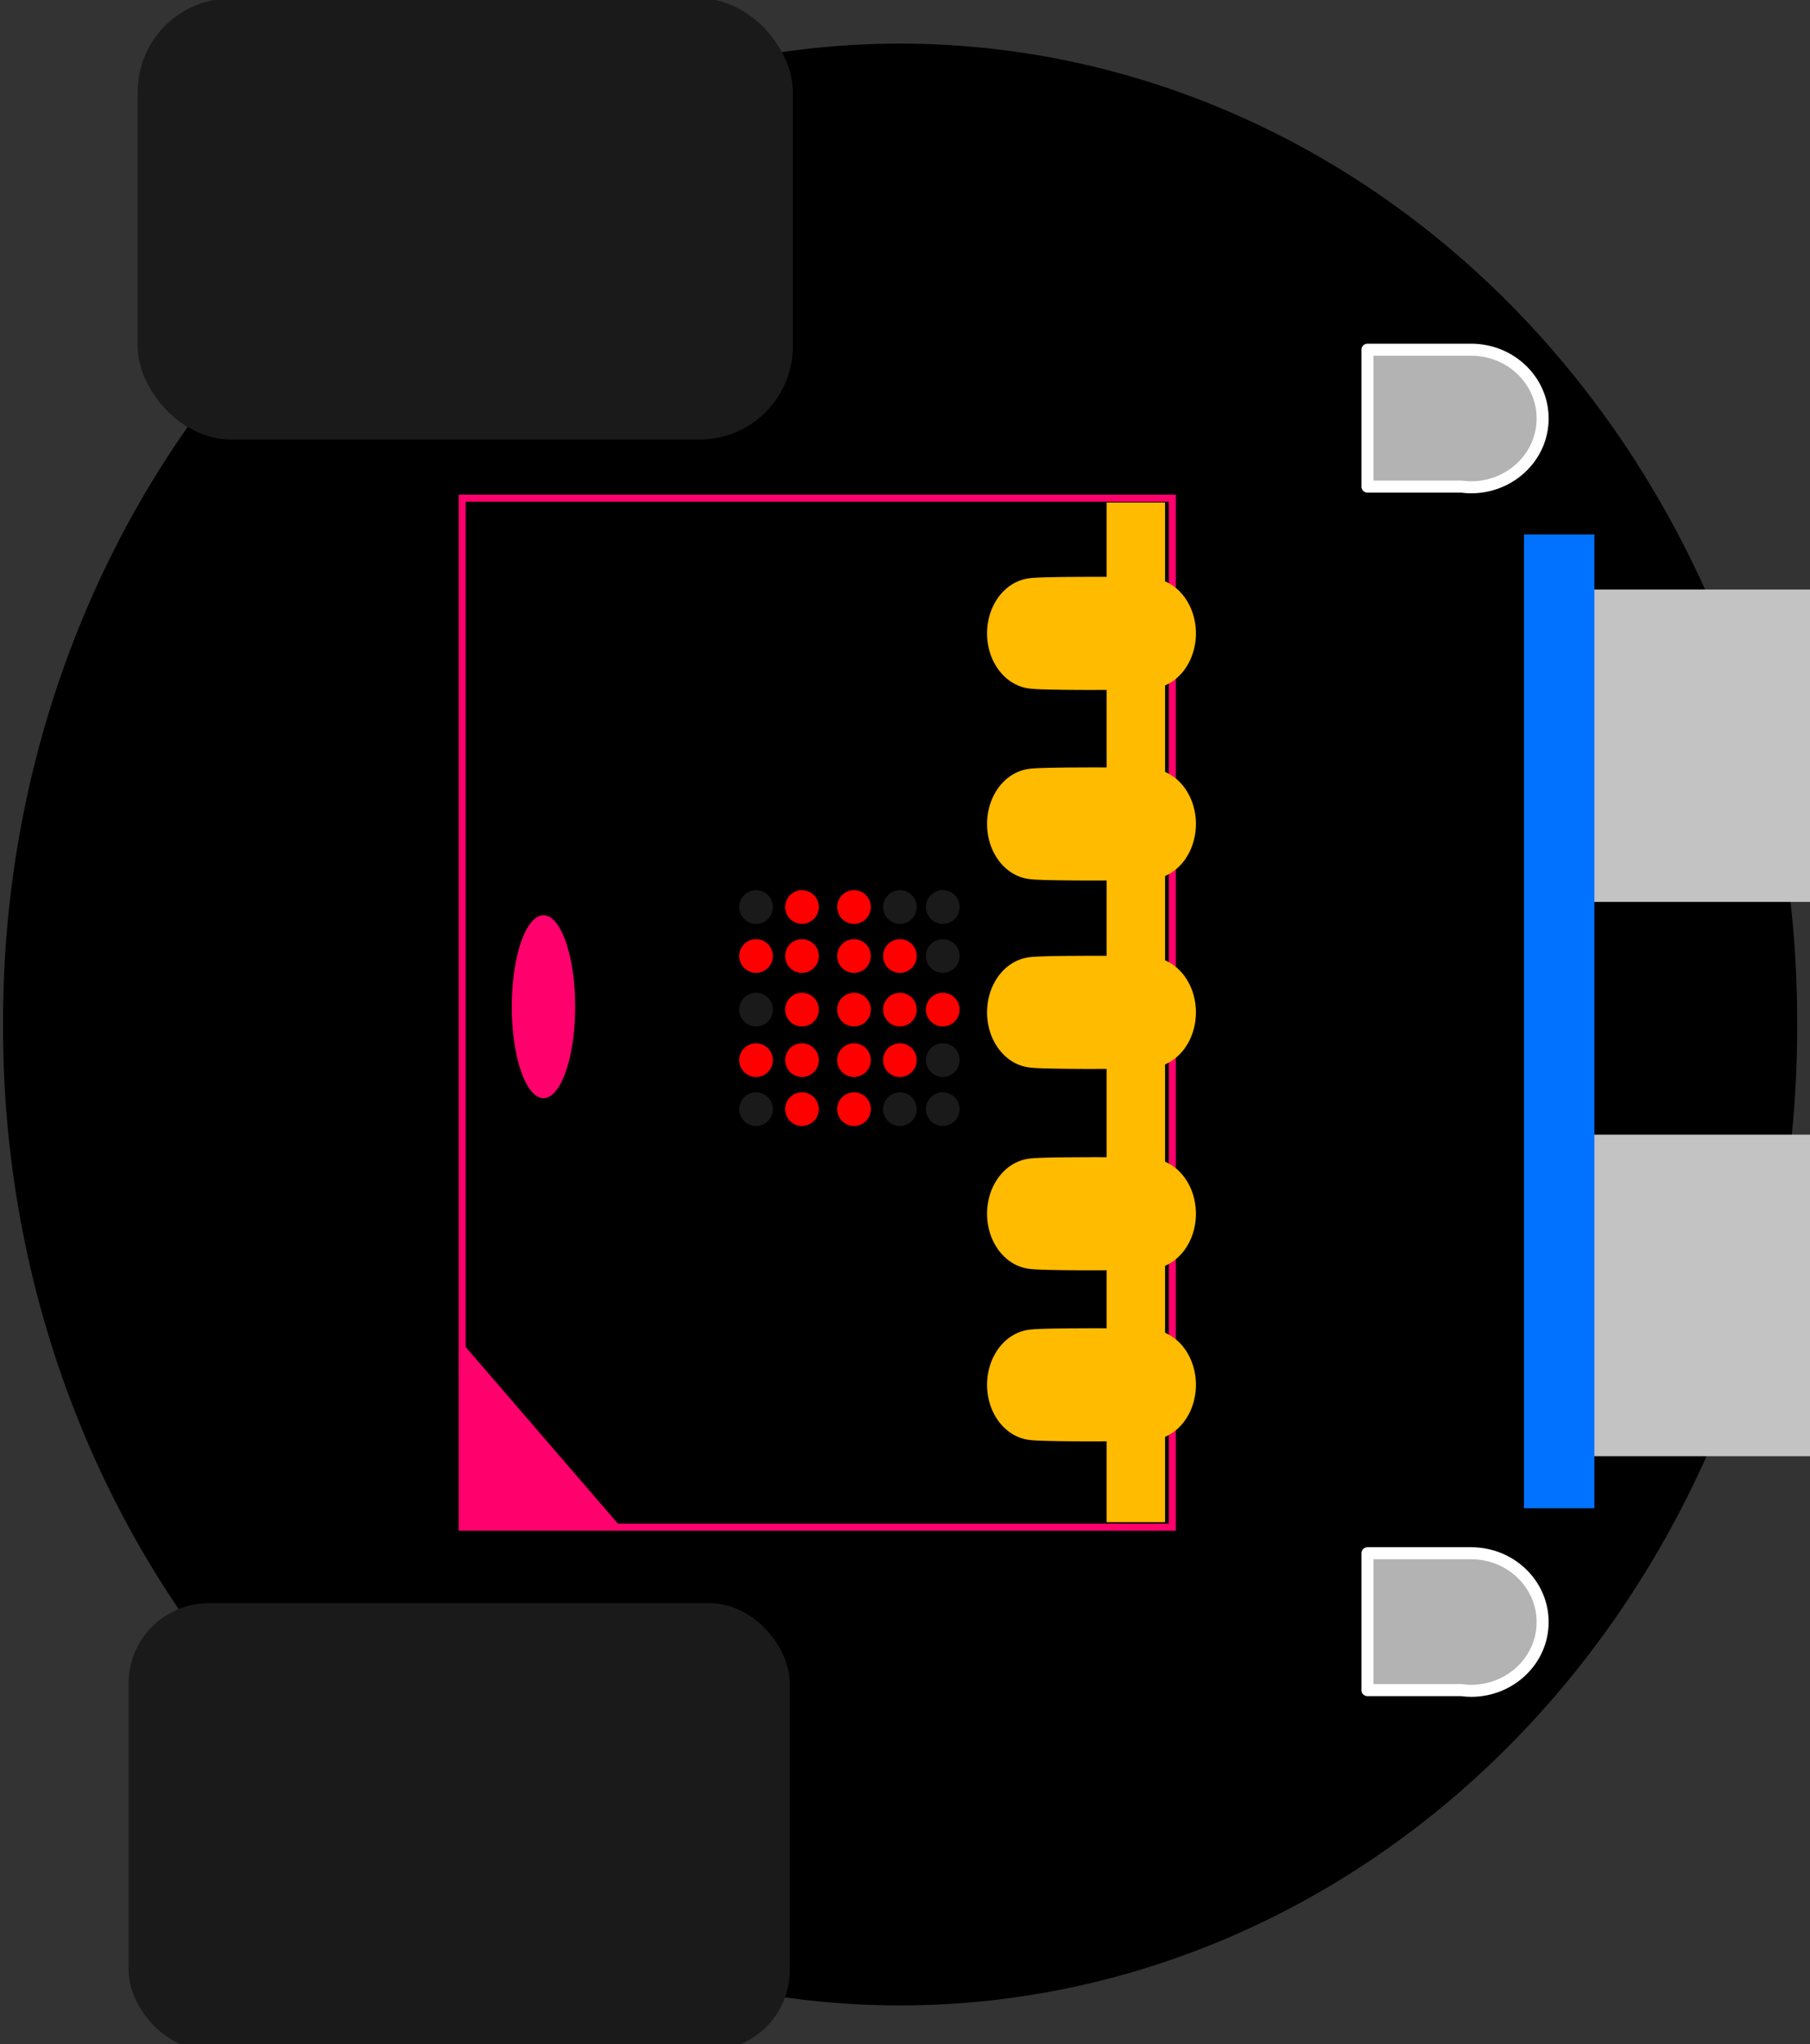 <?xml version="1.0" encoding="UTF-8" standalone="no"?>
<svg
   xmlns:dc="http://purl.org/dc/elements/1.1/"
   xmlns:cc="http://creativecommons.org/ns#"
   xmlns:rdf="http://www.w3.org/1999/02/22-rdf-syntax-ns#"
   xmlns:svg="http://www.w3.org/2000/svg"
   xmlns="http://www.w3.org/2000/svg"
   xmlns:sodipodi="http://sodipodi.sourceforge.net/DTD/sodipodi-0.dtd"
   xmlns:inkscape="http://www.inkscape.org/namespaces/inkscape"
   version="1.1"
   width="256"
   height="289"
   viewBox="0,0,256,289"
   id="svg2"
   inkscape:version="0.48.4 r9939"
   sodipodi:docname="maro_basic.svg">
  <rect x="0" y="0" width="256" height="289" fill="#333333" stroke="none"/>
  <defs
     id="defs108" />
  <sodipodi:namedview
     pagecolor="#ffffff"
     bordercolor="#666666"
     borderopacity="1"
     objecttolerance="10"
     gridtolerance="10"
     guidetolerance="10"
     inkscape:pageopacity="0"
     inkscape:pageshadow="2"
     inkscape:window-width="1301"
     inkscape:window-height="744"
     id="namedview106"
     showgrid="false"
     inkscape:zoom="2.309719"
     inkscape:cx="196.22786"
     inkscape:cy="209.61429"
     inkscape:window-x="65"
     inkscape:window-y="24"
     inkscape:window-maximized="1"
     inkscape:current-layer="svg2" />
  <path
     sodipodi:type="arc"
     style="fill:#000000;fill-opacity:1;stroke:none"
     id="path3198"
     sodipodi:cx="79.013939"
     sodipodi:cy="125.34373"
     sodipodi:rx="62.994675"
     sodipodi:ry="116.46438"
     d="m 142.009,125.344 a 62.995,116.464 0 1 1 -125.989,0 62.995,116.464 0 1 1 125.989,0 z"
     transform="matrix(2.014,0,0,1.186,-31.826,-3.815)" />
  <rect
     style="fill:#000000;fill-opacity:1;stroke:#ff006d;stroke-opacity:1"
     id="rect3196"
     width="100.445"
     height="145.472"
     x="65.369"
     y="70.433" />
  <path
     sodipodi:type="arc"
     style="fill:#ff006d;fill-opacity:1;stroke:none"
     id="path3200"
     sodipodi:cx="81.611656"
     sodipodi:cy="144.39366"
     sodipodi:rx="1.0823827"
     sodipodi:ry="13.421546"
     d="m 82.694,144.394 a 1.082,13.422 0 1 1 -2.165,0 1.082,13.422 0 1 1 2.165,0 z"
     transform="matrix(4.14,0,0,0.963,-261.003,3.27)" />
  <path
     style="fill:#ff006d;fill-opacity:1;stroke:none"
     d="m 65.802,190.361 21.648,25.111 -22.081,0 z"
     id="path3204"
     inkscape:connector-curvature="0" />
  <path
     transform="translate(3.673,-17.244)"
     d="m 105.641,145.476 a 2.381,2.381 0 1 1 -4.762,0 2.381,2.381 0 1 1 4.762,0 z"
     sodipodi:ry="2.381242"
     sodipodi:rx="2.381242"
     sodipodi:cy="145.47604"
     sodipodi:cx="103.25932"
     id="path3256"
     style="fill:#1a1a1a;fill-opacity:1;stroke:none"
     sodipodi:type="arc" />
  <path
     sodipodi:type="arc"
     style="fill:#ff0000;fill-opacity:1;stroke:none"
     id="path3258"
     sodipodi:cx="103.25932"
     sodipodi:cy="145.47604"
     sodipodi:rx="2.381242"
     sodipodi:ry="2.381242"
     d="m 105.641,145.476 a 2.381,2.381 0 1 1 -4.762,0 2.381,2.381 0 1 1 4.762,0 z"
     transform="translate(3.673,-10.317)" />
  <path
     transform="translate(3.673,-2.74)"
     d="m 105.641,145.476 a 2.381,2.381 0 1 1 -4.762,0 2.381,2.381 0 1 1 4.762,0 z"
     sodipodi:ry="2.381242"
     sodipodi:rx="2.381242"
     sodipodi:cy="145.47604"
     sodipodi:cx="103.25932"
     id="path3260"
     style="fill:#1a1a1a;fill-opacity:1;stroke:none"
     sodipodi:type="arc" />
  <path
     sodipodi:type="arc"
     style="fill:#ff0000;fill-opacity:1;stroke:none"
     id="path3262"
     sodipodi:cx="103.25932"
     sodipodi:cy="145.47604"
     sodipodi:rx="2.381242"
     sodipodi:ry="2.381242"
     d="m 105.641,145.476 a 2.381,2.381 0 1 1 -4.762,0 2.381,2.381 0 1 1 4.762,0 z"
     transform="translate(3.673,4.404)" />
  <path
     transform="translate(3.673,11.331)"
     d="m 105.641,145.476 a 2.381,2.381 0 1 1 -4.762,0 2.381,2.381 0 1 1 4.762,0 z"
     sodipodi:ry="2.381242"
     sodipodi:rx="2.381242"
     sodipodi:cy="145.47604"
     sodipodi:cx="103.25932"
     id="path3264"
     style="fill:#1a1a1a;fill-opacity:1;stroke:none"
     sodipodi:type="arc" />
  <path
     sodipodi:type="arc"
     style="fill:#ff0000;fill-opacity:1;stroke:none"
     id="path3266"
     sodipodi:cx="103.25932"
     sodipodi:cy="145.47604"
     sodipodi:rx="2.381242"
     sodipodi:ry="2.381242"
     d="m 105.641,145.476 a 2.381,2.381 0 1 1 -4.762,0 2.381,2.381 0 1 1 4.762,0 z"
     transform="translate(10.168,-17.244)" />
  <path
     transform="translate(10.168,-10.317)"
     d="m 105.641,145.476 a 2.381,2.381 0 1 1 -4.762,0 2.381,2.381 0 1 1 4.762,0 z"
     sodipodi:ry="2.381242"
     sodipodi:rx="2.381242"
     sodipodi:cy="145.47604"
     sodipodi:cx="103.25932"
     id="path3268"
     style="fill:#ff0000;fill-opacity:1;stroke:none"
     sodipodi:type="arc" />
  <path
     sodipodi:type="arc"
     style="fill:#ff0000;fill-opacity:1;stroke:none"
     id="path3270"
     sodipodi:cx="103.25932"
     sodipodi:cy="145.47604"
     sodipodi:rx="2.381242"
     sodipodi:ry="2.381242"
     d="m 105.641,145.476 a 2.381,2.381 0 1 1 -4.762,0 2.381,2.381 0 1 1 4.762,0 z"
     transform="translate(10.168,-2.74)" />
  <path
     transform="translate(10.168,4.404)"
     d="m 105.641,145.476 a 2.381,2.381 0 1 1 -4.762,0 2.381,2.381 0 1 1 4.762,0 z"
     sodipodi:ry="2.381242"
     sodipodi:rx="2.381242"
     sodipodi:cy="145.47604"
     sodipodi:cx="103.25932"
     id="path3272"
     style="fill:#ff0000;fill-opacity:1;stroke:none"
     sodipodi:type="arc" />
  <path
     sodipodi:type="arc"
     style="fill:#ff0000;fill-opacity:1;stroke:none"
     id="path3274"
     sodipodi:cx="103.25932"
     sodipodi:cy="145.47604"
     sodipodi:rx="2.381242"
     sodipodi:ry="2.381242"
     d="m 105.641,145.476 a 2.381,2.381 0 1 1 -4.762,0 2.381,2.381 0 1 1 4.762,0 z"
     transform="translate(10.168,11.331)" />
  <path
     transform="translate(17.528,-17.244)"
     d="m 105.641,145.476 a 2.381,2.381 0 1 1 -4.762,0 2.381,2.381 0 1 1 4.762,0 z"
     sodipodi:ry="2.381242"
     sodipodi:rx="2.381242"
     sodipodi:cy="145.47604"
     sodipodi:cx="103.25932"
     id="path3276"
     style="fill:#ff0000;fill-opacity:1;stroke:none"
     sodipodi:type="arc" />
  <path
     sodipodi:type="arc"
     style="fill:#ff0000;fill-opacity:1;stroke:none"
     id="path3278"
     sodipodi:cx="103.25932"
     sodipodi:cy="145.47604"
     sodipodi:rx="2.381242"
     sodipodi:ry="2.381242"
     d="m 105.641,145.476 a 2.381,2.381 0 1 1 -4.762,0 2.381,2.381 0 1 1 4.762,0 z"
     transform="translate(17.528,-10.317)" />
  <path
     transform="translate(17.528,-2.74)"
     d="m 105.641,145.476 a 2.381,2.381 0 1 1 -4.762,0 2.381,2.381 0 1 1 4.762,0 z"
     sodipodi:ry="2.381242"
     sodipodi:rx="2.381242"
     sodipodi:cy="145.47604"
     sodipodi:cx="103.25932"
     id="path3280"
     style="fill:#ff0000;fill-opacity:1;stroke:none"
     sodipodi:type="arc" />
  <path
     sodipodi:type="arc"
     style="fill:#ff0000;fill-opacity:1;stroke:none"
     id="path3282"
     sodipodi:cx="103.25932"
     sodipodi:cy="145.47604"
     sodipodi:rx="2.381242"
     sodipodi:ry="2.381242"
     d="m 105.641,145.476 a 2.381,2.381 0 1 1 -4.762,0 2.381,2.381 0 1 1 4.762,0 z"
     transform="translate(17.528,4.404)" />
  <path
     transform="translate(17.528,11.331)"
     d="m 105.641,145.476 a 2.381,2.381 0 1 1 -4.762,0 2.381,2.381 0 1 1 4.762,0 z"
     sodipodi:ry="2.381242"
     sodipodi:rx="2.381242"
     sodipodi:cy="145.47604"
     sodipodi:cx="103.25932"
     id="path3284"
     style="fill:#ff0000;fill-opacity:1;stroke:none"
     sodipodi:type="arc" />
  <path
     sodipodi:type="arc"
     style="fill:#1a1a1a;fill-opacity:1;stroke:none"
     id="path3286"
     sodipodi:cx="103.25932"
     sodipodi:cy="145.47604"
     sodipodi:rx="2.381242"
     sodipodi:ry="2.381242"
     d="m 105.641,145.476 a 2.381,2.381 0 1 1 -4.762,0 2.381,2.381 0 1 1 4.762,0 z"
     transform="translate(24.022,-17.244)" />
  <path
     transform="translate(24.022,-10.317)"
     d="m 105.641,145.476 a 2.381,2.381 0 1 1 -4.762,0 2.381,2.381 0 1 1 4.762,0 z"
     sodipodi:ry="2.381242"
     sodipodi:rx="2.381242"
     sodipodi:cy="145.47604"
     sodipodi:cx="103.25932"
     id="path3288"
     style="fill:#ff0000;fill-opacity:1;stroke:none"
     sodipodi:type="arc" />
  <path
     sodipodi:type="arc"
     style="fill:#ff0000;fill-opacity:1;stroke:none"
     id="path3290"
     sodipodi:cx="103.25932"
     sodipodi:cy="145.47604"
     sodipodi:rx="2.381242"
     sodipodi:ry="2.381242"
     d="m 105.641,145.476 a 2.381,2.381 0 1 1 -4.762,0 2.381,2.381 0 1 1 4.762,0 z"
     transform="translate(24.022,-2.74)" />
  <path
     transform="translate(24.022,4.404)"
     d="m 105.641,145.476 a 2.381,2.381 0 1 1 -4.762,0 2.381,2.381 0 1 1 4.762,0 z"
     sodipodi:ry="2.381242"
     sodipodi:rx="2.381242"
     sodipodi:cy="145.47604"
     sodipodi:cx="103.25932"
     id="path3292"
     style="fill:#ff0000;fill-opacity:1;stroke:none"
     sodipodi:type="arc" />
  <path
     sodipodi:type="arc"
     style="fill:#1a1a1a;fill-opacity:1;stroke:none"
     id="path3294"
     sodipodi:cx="103.25932"
     sodipodi:cy="145.47604"
     sodipodi:rx="2.381242"
     sodipodi:ry="2.381242"
     d="m 105.641,145.476 a 2.381,2.381 0 1 1 -4.762,0 2.381,2.381 0 1 1 4.762,0 z"
     transform="translate(24.022,11.331)" />
  <path
     transform="translate(30.084,-17.244)"
     d="m 105.641,145.476 a 2.381,2.381 0 1 1 -4.762,0 2.381,2.381 0 1 1 4.762,0 z"
     sodipodi:ry="2.381242"
     sodipodi:rx="2.381242"
     sodipodi:cy="145.47604"
     sodipodi:cx="103.25932"
     id="path3296"
     style="fill:#1a1a1a;fill-opacity:1;stroke:none"
     sodipodi:type="arc" />
  <path
     sodipodi:type="arc"
     style="fill:#1a1a1a;fill-opacity:1;stroke:none"
     id="path3298"
     sodipodi:cx="103.25932"
     sodipodi:cy="145.47604"
     sodipodi:rx="2.381242"
     sodipodi:ry="2.381242"
     d="m 105.641,145.476 a 2.381,2.381 0 1 1 -4.762,0 2.381,2.381 0 1 1 4.762,0 z"
     transform="translate(30.084,-10.317)" />
  <path
     transform="translate(30.084,-2.74)"
     d="m 105.641,145.476 a 2.381,2.381 0 1 1 -4.762,0 2.381,2.381 0 1 1 4.762,0 z"
     sodipodi:ry="2.381242"
     sodipodi:rx="2.381242"
     sodipodi:cy="145.47604"
     sodipodi:cx="103.25932"
     id="path3300"
     style="fill:#ff0000;fill-opacity:1;stroke:none"
     sodipodi:type="arc" />
  <path
     sodipodi:type="arc"
     style="fill:#1a1a1a;fill-opacity:1;stroke:none"
     id="path3302"
     sodipodi:cx="103.25932"
     sodipodi:cy="145.47604"
     sodipodi:rx="2.381242"
     sodipodi:ry="2.381242"
     d="m 105.641,145.476 a 2.381,2.381 0 1 1 -4.762,0 2.381,2.381 0 1 1 4.762,0 z"
     transform="translate(30.084,4.404)" />
  <path
     transform="translate(30.084,11.331)"
     d="m 105.641,145.476 a 2.381,2.381 0 1 1 -4.762,0 2.381,2.381 0 1 1 4.762,0 z"
     sodipodi:ry="2.381242"
     sodipodi:rx="2.381242"
     sodipodi:cy="145.47604"
     sodipodi:cx="103.25932"
     id="path3304"
     style="fill:#1a1a1a;fill-opacity:1;stroke:none"
     sodipodi:type="arc" />
  <rect
     style="fill:#ffbb00;fill-opacity:1;stroke:none"
     id="rect3306"
     width="8.266"
     height="144.163"
     x="156.516"
     y="71.041" />
  <path
     sodipodi:type="arc"
     style="fill:#000000;fill-opacity:1;stroke:#ffbb00;stroke-width:0.381;stroke-miterlimit:4;stroke-opacity:1;stroke-dasharray:none"
     id="path3308"
     sodipodi:cx="156.89883"
     sodipodi:cy="90.771713"
     sodipodi:rx="0.15307203"
     sodipodi:ry="7.8066735"
     d="m 157.052,90.772 a 0.153,7.807 0 1 1 -0.306,0 0.153,7.807 0 1 1 0.306,0 z"
     transform="matrix(43,0,0,1,-6592.281,-1.225)" />
  <path
     transform="matrix(43,0,0,1,-6592.281,25.716)"
     d="m 157.052,90.772 a 0.153,7.807 0 1 1 -0.306,0 0.153,7.807 0 1 1 0.306,0 z"
     sodipodi:ry="7.8066735"
     sodipodi:rx="0.15307203"
     sodipodi:cy="90.771713"
     sodipodi:cx="156.89883"
     id="path4078"
     style="fill:#000000;fill-opacity:1;stroke:#ffbb00;stroke-width:0.381;stroke-miterlimit:4;stroke-opacity:1;stroke-dasharray:none"
     sodipodi:type="arc" />
  <path
     sodipodi:type="arc"
     style="fill:#000000;fill-opacity:1;stroke:#ffbb00;stroke-width:0.381;stroke-miterlimit:4;stroke-opacity:1;stroke-dasharray:none"
     id="path4080"
     sodipodi:cx="156.89883"
     sodipodi:cy="90.771713"
     sodipodi:rx="0.15307203"
     sodipodi:ry="7.8066735"
     d="m 157.052,90.772 a 0.153,7.807 0 1 1 -0.306,0 0.153,7.807 0 1 1 0.306,0 z"
     transform="matrix(43,0,0,1,-6592.281,52.351)" />
  <path
     transform="matrix(43,0,0,1,-6592.281,80.822)"
     d="m 157.052,90.772 a 0.153,7.807 0 1 1 -0.306,0 0.153,7.807 0 1 1 0.306,0 z"
     sodipodi:ry="7.8066735"
     sodipodi:rx="0.15307203"
     sodipodi:cy="90.771713"
     sodipodi:cx="156.89883"
     id="path4082"
     style="fill:#000000;fill-opacity:1;stroke:#ffbb00;stroke-width:0.381;stroke-miterlimit:4;stroke-opacity:1;stroke-dasharray:none"
     sodipodi:type="arc" />
  <path
     sodipodi:type="arc"
     style="fill:#000000;fill-opacity:1;stroke:#ffbb00;stroke-width:0.381;stroke-miterlimit:4;stroke-opacity:1;stroke-dasharray:none"
     id="path4084"
     sodipodi:cx="156.89883"
     sodipodi:cy="90.771713"
     sodipodi:rx="0.15307203"
     sodipodi:ry="7.8066735"
     d="m 157.052,90.772 a 0.153,7.807 0 1 1 -0.306,0 0.153,7.807 0 1 1 0.306,0 z"
     transform="matrix(43,0,0,1,-6592.281,105.007)" />
  <rect
     style="fill:#1a1a1a;fill-opacity:1;stroke:none"
     id="rect3190"
     width="93.518"
     height="63.211"
     x="18.184"
     y="226.655"
     ry="11.327" />
  <rect
     style="fill:#1a1a1a;fill-opacity:1;stroke:none"
     id="rect3188"
     width="92.652"
     height="62.345"
     x="19.483"
     y="-0.213"
     ry="13.164" />
  <rect
     style="fill:#c3c3c3;fill-opacity:1;stroke:none;stroke-width:2.5;stroke-miterlimit:4;stroke-dasharray:none"
     id="rect3194"
     width="32.039"
     height="45.46"
     x="224.641"
     y="160.413" />
  <rect
     style="fill:#c3c3c3;fill-opacity:1;stroke:none;stroke-width:2.5;stroke-miterlimit:4;stroke-dasharray:none"
     id="rect3192"
     width="35.935"
     height="44.161"
     x="220.745"
     y="83.347" />
  <rect
     style="fill:#0072ff;fill-opacity:1;stroke:none;stroke-width:2.5;stroke-miterlimit:4;stroke-dasharray:none"
     id="rect3186"
     width="9.958"
     height="137.679"
     x="215.549"
     y="75.554" />
  <path
     style="fill:#b3b3b3;fill-opacity:1;stroke:#ffffff;stroke-width:1.7;stroke-linecap:round;stroke-linejoin:round;stroke-miterlimit:4;stroke-opacity:1;stroke-dasharray:none;stroke-dashoffset:0"
     d="m 193.407,49.439 0,19.354 13.29,0 c 0.45,0.059 0.9,0.1 1.366,0.1 5.595,0 10.122,-4.356 10.122,-9.727 0,-5.371 -4.528,-9.727 -10.122,-9.727 -0.011,0 -0.021,-3e-5 -0.031,0 l -14.625,0 z"
     id="rect4122"
     inkscape:connector-curvature="0" />
  <path
     inkscape:connector-curvature="0"
     id="path4127"
     d="m 193.407,219.59 0,19.354 13.29,0 c 0.45,0.059 0.9,0.1 1.366,0.1 5.595,0 10.122,-4.356 10.122,-9.727 0,-5.371 -4.528,-9.727 -10.122,-9.727 -0.011,0 -0.021,-3e-5 -0.031,0 l -14.625,0 z"
     style="fill:#b3b3b3;fill-opacity:1;stroke:#ffffff;stroke-width:1.7;stroke-linecap:round;stroke-linejoin:round;stroke-miterlimit:4;stroke-opacity:1;stroke-dasharray:none;stroke-dashoffset:0" />
</svg>
